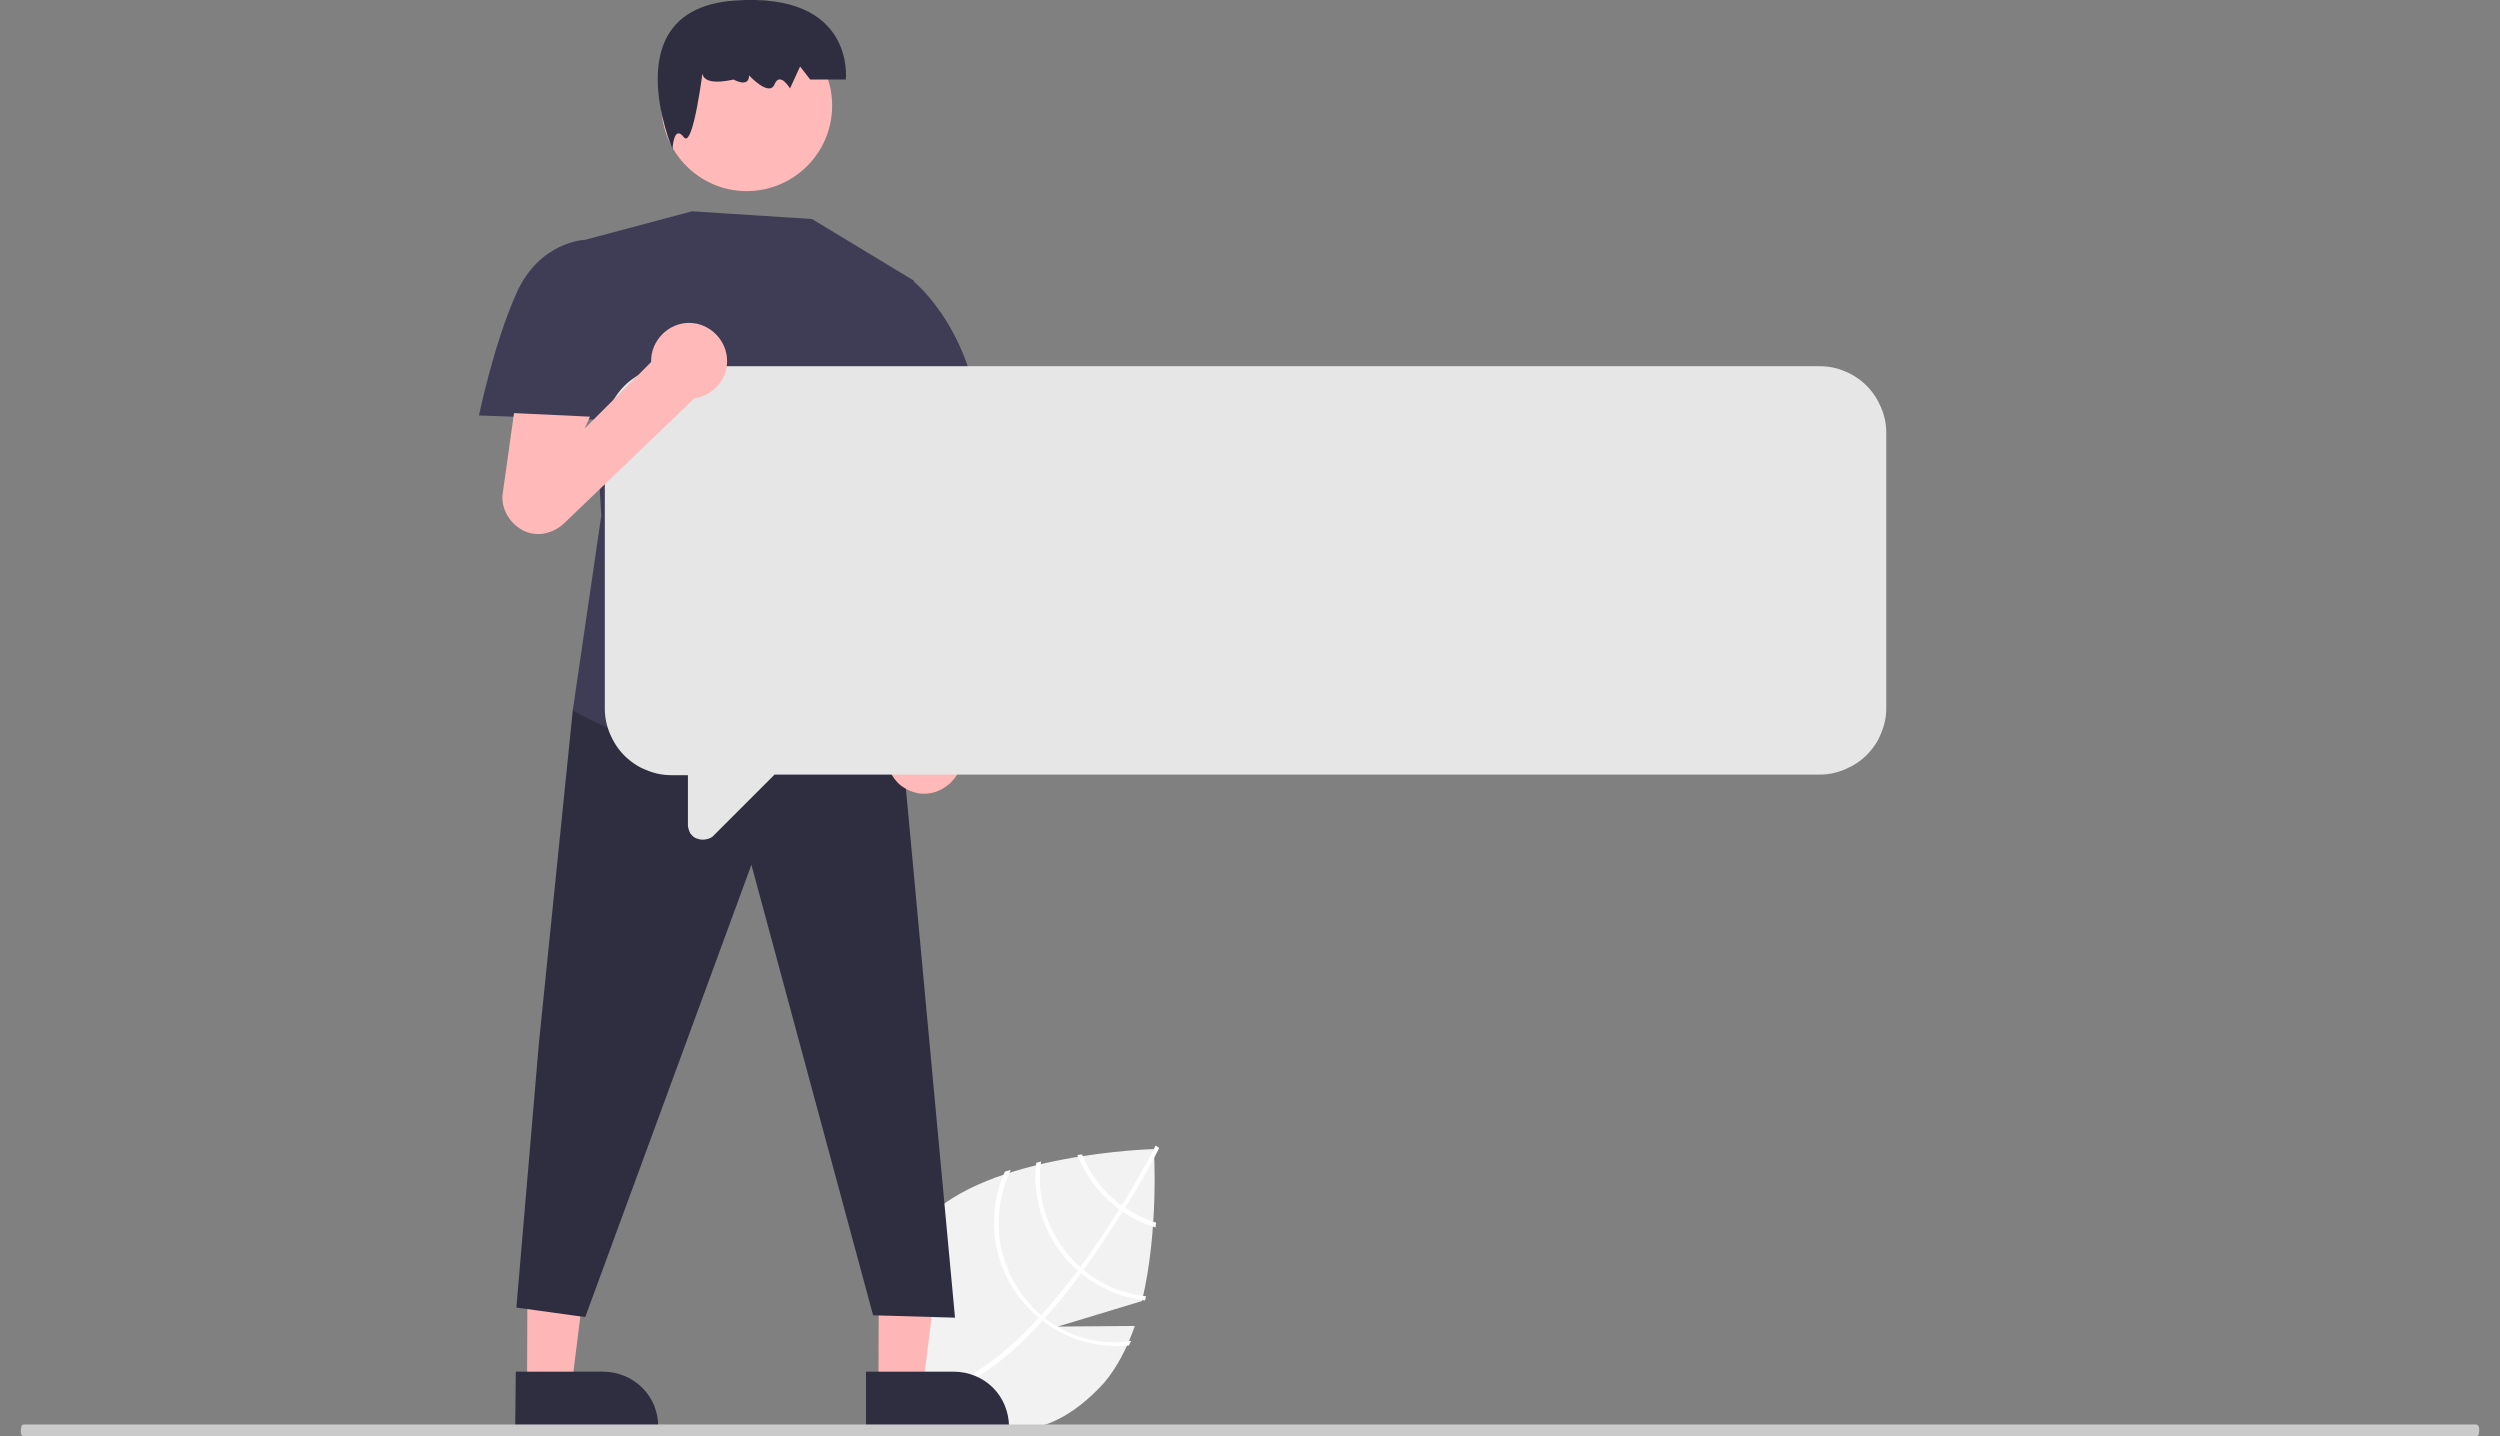 <?xml version="1.0" encoding="utf-8"?>
<!-- Generator: Adobe Illustrator 24.0.1, SVG Export Plug-In . SVG Version: 6.00 Build 0)  -->
<svg version="1.1" id="Layer_1" xmlns="http://www.w3.org/2000/svg" xmlns:xlink="http://www.w3.org/1999/xlink" x="0px" y="0px"
	 viewBox="0 0 421.2 242" style="enable-background:new 0 0 421.2 242;" xml:space="preserve">
<rect x="0" y="0" width="421.2" height="242" fill="#808080" stroke="none"/>
<style type="text/css">
	.st0{fill:#F2F2F2;}
	.st1{fill:#FFFFFF;}
	.st2{fill:#FFB6B6;}
	.st3{fill:#2F2E41;}
	.st4{fill:#FFB9B9;}
	.st5{fill:#3F3D56;}
	.st6{fill:#CACACA;}
	.st7{fill:#E6E6E6;}
</style>
<path class="st0" d="M191.2,223.4l-13,0.1l14.2-4.3c2.9-12.1,2-25.6,2-25.6s-28.2,0.7-38.5,12c-10.3,11.3-7.2,21.4,1.1,29
	c8.3,7.6,18.6,9.8,29-1.6C188.2,230.4,189.9,227.1,191.2,223.4z"/>
<path class="st1" d="M176,222.1l-0.5,0.6c-5.9,6.5-11.7,10.5-17.1,12.1c-0.1,0-0.2,0-0.2,0.1l-0.1-0.4l-0.1-0.4
	c5.9-1.7,11.7-6.3,16.9-12c0.2-0.2,0.3-0.4,0.5-0.5c2.2-2.4,4.2-5,6.2-7.5c0.2-0.2,0.3-0.4,0.4-0.6c2.5-3.4,4.7-6.8,6.6-9.8
	c0.1-0.2,0.3-0.4,0.4-0.6c3.1-5.1,5.2-9,5.6-9.9c0.1-0.1,0.1-0.2,0.1-0.2l0.3,0.2h0l0.3,0.2c0,0-0.1,0.2-0.3,0.6
	c-0.7,1.4-2.6,5-5.5,9.6c-0.1,0.2-0.3,0.4-0.4,0.6c-1.5,2.4-3.3,5.1-5.2,7.9c-0.5,0.7-1,1.4-1.5,2c-0.1,0.2-0.3,0.4-0.4,0.6
	C180.1,217.4,178,219.9,176,222.1z"/>
<path class="st1" d="M189.6,203.5c-0.2-0.1-0.4-0.3-0.6-0.4c-0.6-0.4-1.1-0.9-1.6-1.3c-2.2-2-4-4.5-5.1-7.3c-0.3,0-0.5,0.1-0.8,0.1
	c1.2,2.9,3,5.6,5.3,7.7c0.6,0.5,1.1,1,1.7,1.4c0.2,0.2,0.4,0.3,0.6,0.4c1.7,1.2,3.6,2.1,5.6,2.7c0-0.3,0-0.5,0.1-0.8
	C193,205.5,191.3,204.6,189.6,203.5z"/>
<path class="st1" d="M182.6,214c-0.2-0.2-0.4-0.3-0.6-0.5c-0.1-0.1-0.1-0.1-0.2-0.2c-2.4-2.2-4.2-4.9-5.4-8c-1.1-3.1-1.5-6.3-1-9.6
	c-0.3,0.1-0.5,0.1-0.8,0.2c-0.4,3.3,0,6.6,1.2,9.8c1.2,3.1,3,5.9,5.5,8.1c0.1,0.1,0.2,0.1,0.2,0.2c0.2,0.2,0.4,0.3,0.6,0.5
	c3.1,2.5,6.8,4.1,10.8,4.6c0.1-0.2,0.1-0.5,0.2-0.7C189.3,218,185.6,216.5,182.6,214L182.6,214z"/>
<path class="st1" d="M176,222.1c-0.2-0.2-0.4-0.3-0.6-0.5c-0.2-0.2-0.4-0.4-0.6-0.6c-3.2-2.9-5.4-6.9-6.2-11.2
	c-0.8-4.3-0.2-8.7,1.7-12.7c-0.3,0.1-0.7,0.2-1,0.3c-1.8,4-2.3,8.5-1.4,12.8c0.9,4.3,3.1,8.2,6.4,11.2c0.2,0.2,0.4,0.4,0.6,0.5
	c0.2,0.2,0.4,0.3,0.6,0.5c4.2,3.3,9.4,4.8,14.7,4.3c0.1-0.3,0.2-0.5,0.4-0.8C185.4,226.8,180.2,225.3,176,222.1z"/>
<path class="st2" d="M148,233.6h7.5l3.6-28.8l-11,0L148,233.6z"/>
<path class="st3" d="M146,231.1l14.7,0l0,0c2.5,0,4.9,1,6.6,2.7s2.7,4.1,2.7,6.6v0.3l-24.1,0V231.1z"/>
<path class="st2" d="M88.8,233.6h7.5l3.6-28.8l-11,0L88.8,233.6z"/>
<path class="st3" d="M86.9,231.1l14.7,0h0c2.5,0,4.9,1,6.6,2.7c1.8,1.8,2.7,4.1,2.7,6.6v0.3l-24.1,0L86.9,231.1z"/>
<path class="st3" d="M101.5,115.1l-5,4.6l-5.7,56l-3.8,44.6l11.6,1.6l28-76.2l20.5,75.9l13.8,0.4l-9.2-99.1L101.5,115.1z"/>
<path class="st4" d="M125.8,32.2c7.9,0,14.4-6.4,14.4-14.4c0-7.9-6.4-14.4-14.4-14.4c-7.9,0-14.4,6.4-14.4,14.4
	C111.5,25.8,117.9,32.2,125.8,32.2z"/>
<path class="st3" d="M118.5,11.2c0,0-1.7,3.7,5.1,2.2c0,0,2.6,1.5,2.6-0.7c0,0,3.4,3.7,4.3,1.5c0.9-2.2,2.6,0.7,2.6,0.7l1.7-3.7
	l1.7,2.2h6c0,0,1.7-14.8-18.8-13.3c-20.5,1.5-10.4,25-10.4,25s0.2-4.2,1.9-2C116.8,25.3,118.5,11.2,118.5,11.2z"/>
<path class="st5" d="M136.8,36.9l-20.2-1.3l-18,4.8l2.7,46.5l-4.8,32.8c0,0,26.3,16.1,56.1,3.4l-2.8-7.4c0,0-0.1-11.4-2.5-13.6
	c-2.4-2.2-2.2-20.6-2.2-20.6l8.9-34.2L136.8,36.9z"/>
<path class="st5" d="M103.3,41.9l-4.8-1.5c0,0-7.5,0.3-11.4,8.8C83.2,57.8,80.7,70,80.7,70l24.8,0.9L103.3,41.9z"/>
<path class="st4" d="M160.8,123.4L160,73l-10.7,1.6l2.4,47.7c-1,0.8-1.7,1.9-2.1,3.1c-0.4,1.2-0.4,2.5,0,3.7c0.4,1.2,1.1,2.3,2,3.1
	c1,0.8,2.1,1.3,3.4,1.5c1.3,0.1,2.5-0.1,3.6-0.7c1.1-0.6,2.1-1.5,2.7-2.6c0.6-1.1,0.9-2.4,0.8-3.6
	C162.1,125.6,161.6,124.4,160.8,123.4L160.8,123.4z"/>
<path class="st5" d="M147.8,51.7l6-4.4c0,0,11.6,9.1,11.6,29l-16.2,3.9L140.2,67L147.8,51.7z"/>
<path class="st6" d="M417.2,242H4c-0.1,0-0.3-0.1-0.4-0.3c-0.1-0.2-0.1-0.4-0.1-0.7s0.1-0.5,0.1-0.7c0.1-0.2,0.2-0.3,0.4-0.3h413.2
	c0.1,0,0.3,0.1,0.4,0.3c0.1,0.2,0.1,0.4,0.1,0.7s-0.1,0.5-0.1,0.7C417.5,241.9,417.3,242,417.2,242z"/>
<path class="st7" d="M306.6,61.7H113.1c-1.5,0-2.9,0.3-4.3,0.9c-1.4,0.6-2.6,1.4-3.6,2.4c-1,1-1.9,2.3-2.4,3.6
	c-0.6,1.4-0.9,2.8-0.9,4.3v46.5c0,1.5,0.3,2.9,0.9,4.3c0.6,1.4,1.4,2.6,2.4,3.6c1,1,2.3,1.9,3.6,2.4c1.4,0.6,2.8,0.9,4.3,0.9h2.8
	v8.4c0,0.5,0.2,1,0.4,1.4c0.3,0.4,0.7,0.8,1.2,0.9c0.5,0.2,1,0.2,1.5,0.1c0.5-0.1,1-0.3,1.3-0.7l10.2-10.2h176.1
	c1.5,0,2.9-0.3,4.3-0.9c1.4-0.6,2.6-1.4,3.6-2.4c1-1,1.9-2.3,2.4-3.6c0.6-1.4,0.9-2.8,0.9-4.3V72.9c0-1.5-0.3-2.9-0.9-4.3
	c-0.6-1.4-1.4-2.6-2.4-3.6c-1-1-2.3-1.9-3.6-2.4C309.6,62,308.1,61.7,306.6,61.7L306.6,61.7z"/>
<path class="st7" d="M268.3,92.2H151.8c-2,0-3.7,1.6-3.7,3.7l0,0c0,2,1.6,3.7,3.7,3.7h116.5c2,0,3.7-1.6,3.7-3.7
	C272,93.9,270.3,92.2,268.3,92.2z"/>
<path class="st7" d="M268.3,106.9H151.8c-2,0-3.7,1.6-3.7,3.7l0,0c0,2,1.6,3.7,3.7,3.7h116.5c2,0,3.7-1.6,3.7-3.7
	C272,108.5,270.3,106.9,268.3,106.9z"/>
<path class="st4" d="M122.5,60.8c0-1.7-0.7-3.3-1.9-4.5c-1.2-1.2-2.8-1.9-4.5-1.9s-3.3,0.7-4.5,1.9c-1.2,1.2-1.9,2.8-1.9,4.5
	c0,0.1,0,0.1,0,0.2L98.5,72.2l0.9-2l-12.8-0.6l-1.9,13.5c-0.2,1.2,0.1,2.5,0.7,3.6c0.6,1.1,1.5,2,2.6,2.6c1.1,0.6,2.4,0.8,3.6,0.6
	c1.2-0.2,2.4-0.8,3.3-1.6L117,67.1c1.5-0.2,2.9-1,3.9-2.1C122,63.8,122.5,62.4,122.5,60.8z"/>
</svg>
